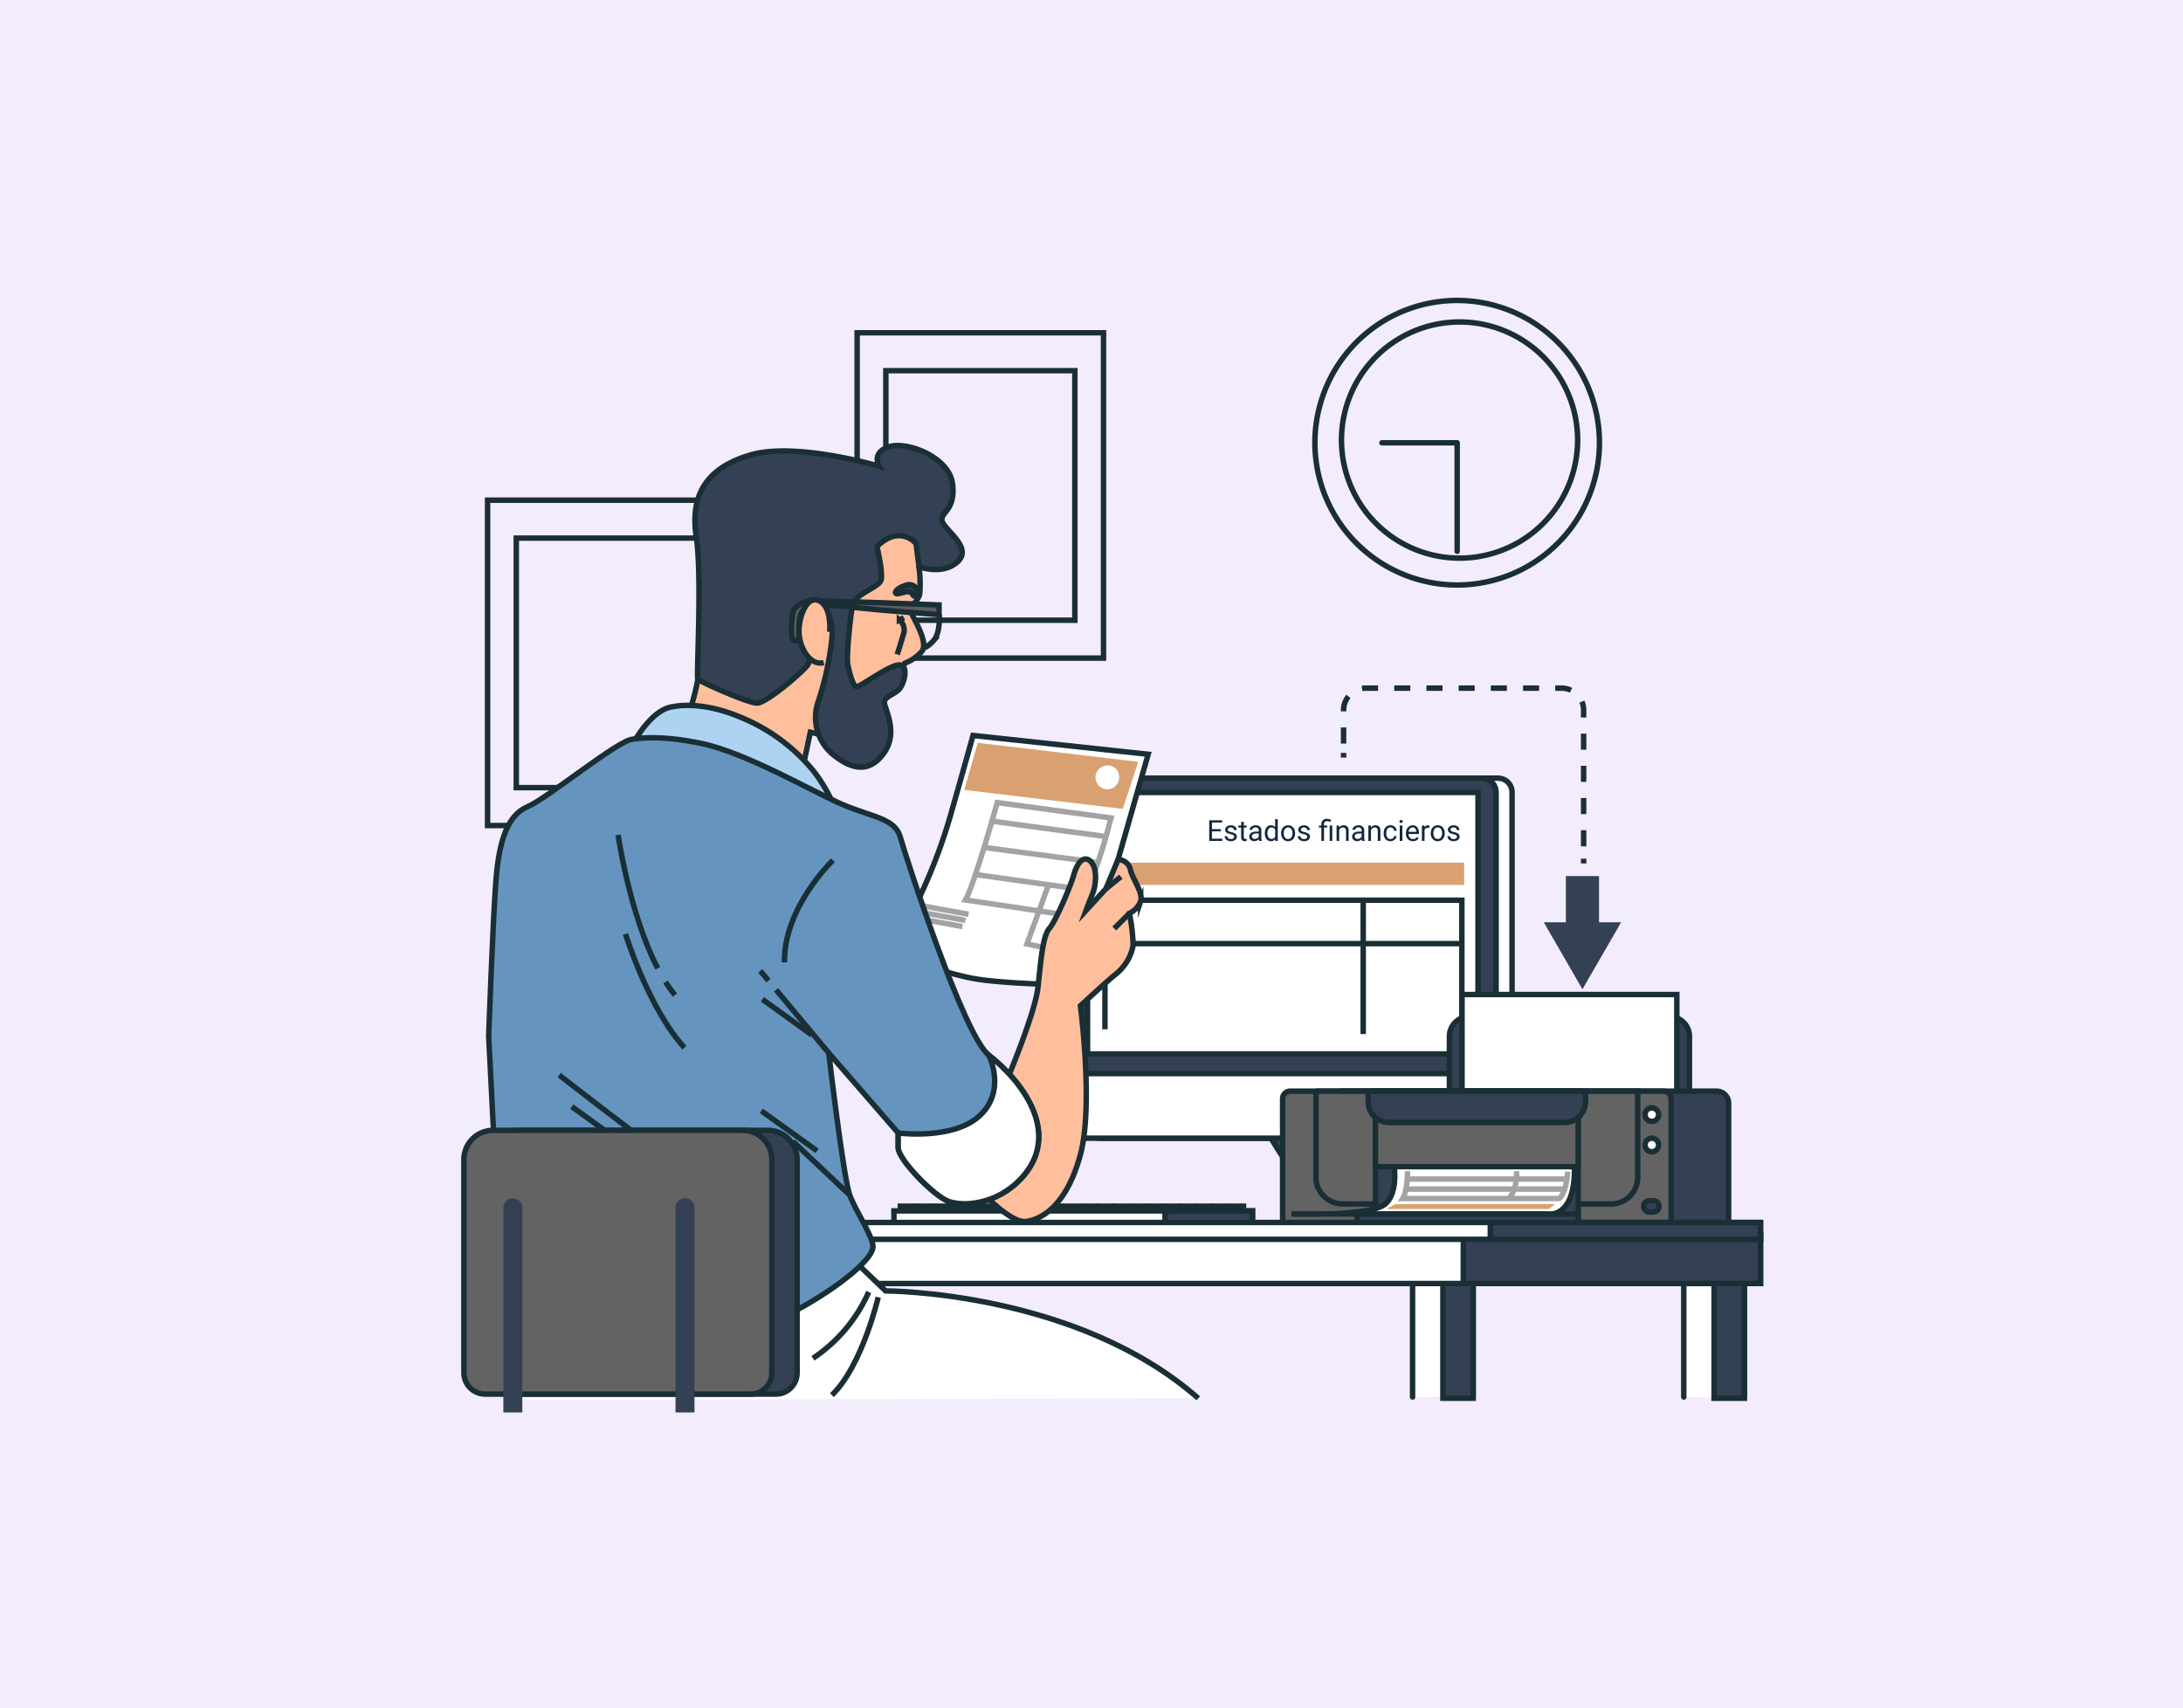 <svg xmlns="http://www.w3.org/2000/svg" width="400" height="313" viewBox="0 0 400 313">
  <g id="Grupo_1118228" data-name="Grupo 1118228" transform="translate(-1020 -1969)">
    <rect id="Rectángulo_406637" data-name="Rectángulo 406637" width="400" height="313" transform="translate(1020 1969)" fill="#f2ecfd"/>
    <g id="nota1" transform="translate(-442.307 12241.173)">
      <path id="Trazado_909583" data-name="Trazado 909583" d="M0,0H45.145V59.614H0Z" transform="translate(1619.364 -10211.197)" fill="none" stroke="#1a2e35" stroke-linecap="round" stroke-width="1"/>
      <path id="Trazado_909584" data-name="Trazado 909584" d="M0,0H34.631V45.723H0Z" transform="translate(1624.625 -10204.252)" fill="none" stroke="#1a2e35" stroke-linecap="round" stroke-width="1"/>
      <path id="Trazado_909585" data-name="Trazado 909585" d="M0,0H45.145V59.614H0Z" transform="translate(1551.648 -10180.522)" fill="none" stroke="#1a2e35" stroke-linecap="round" stroke-width="1"/>
      <path id="Trazado_909586" data-name="Trazado 909586" d="M0,0H34.631V45.723H0Z" transform="translate(1556.909 -10173.577)" fill="none" stroke="#1a2e35" stroke-linecap="round" stroke-width="1"/>
      <path id="Trazado_909587" data-name="Trazado 909587" d="M26.068,0A26.068,26.068,0,1,1,0,26.068,26.068,26.068,0,0,1,26.068,0Z" transform="matrix(0.995, -0.1, 0.1, 0.995, 1700.766, -10214.383)" fill="none" stroke="#1a2e35" stroke-linecap="round" stroke-width="1"/>
      <path id="Trazado_909588" data-name="Trazado 909588" d="M21.628,0A21.628,21.628,0,1,1,0,21.628,21.628,21.628,0,0,1,21.628,0Z" transform="matrix(0.989, -0.15, 0.15, 0.989, 1705.115, -10209.688)" fill="none" stroke="#1a2e35" stroke-linecap="round" stroke-width="1.001"/>
      <path id="Trazado_909589" data-name="Trazado 909589" d="M338.56,152.84h13.781v19.881" transform="translate(1376.968 -10343.878)" fill="none" stroke="#1a2e35" stroke-linecap="round" stroke-linejoin="round" stroke-width="1"/>
      <path id="Trazado_909590" data-name="Trazado 909590" d="M318.728,367.32l9.145,14.729a2.818,2.818,0,0,1-2.4,4.306H306.8a2.818,2.818,0,0,0,2.4-4.295l-8.857-14.411Z" transform="translate(1393.064 -10434.224)" fill="#fff" stroke="#1a2e35" stroke-linecap="round" stroke-linejoin="round" stroke-width="1"/>
      <path id="Trazado_909591" data-name="Trazado 909591" d="M318.728,367.32l-18.382.329,3.409,5.539h18.619Z" transform="translate(1393.064 -10434.224)" fill="#344154" stroke="#1a2e35" stroke-linecap="round" stroke-linejoin="round" stroke-width="1"/>
      <path id="Trazado_909592" data-name="Trazado 909592" d="M2.577,0H75.534a2.577,2.577,0,0,1,2.577,2.577V63.391a2.577,2.577,0,0,1-2.577,2.577H2.577A2.577,2.577,0,0,1,0,63.391V2.577A2.577,2.577,0,0,1,2.577,0Z" transform="translate(1739.368 -10063.621) rotate(180)" fill="#fff" stroke="#1a2e35" stroke-linecap="round" stroke-width="1"/>
      <path id="Trazado_909593" data-name="Trazado 909593" d="M2.577,0H75.534a2.577,2.577,0,0,1,2.577,2.577V63.391a2.577,2.577,0,0,1-2.577,2.577H2.577A2.577,2.577,0,0,1,0,63.391V2.577A2.577,2.577,0,0,1,2.577,0Z" transform="translate(1736.411 -10063.621) rotate(180)" fill="#fff" stroke="#1a2e35" stroke-linecap="round" stroke-width="1"/>
      <path id="Trazado_909594" data-name="Trazado 909594" d="M242.285,259h72.862a2.628,2.628,0,0,1,2.628,2.628v51.511H239.64V261.628A2.622,2.622,0,0,1,242.285,259Z" transform="translate(1418.635 -10388.596)" fill="#344154" stroke="#1a2e35" stroke-linecap="round" stroke-linejoin="round" stroke-width="1"/>
      <path id="Trazado_909595" data-name="Trazado 909595" d="M0,0H71.548V47.917H0Z" transform="translate(1733.129 -10079.051) rotate(180)" fill="#fff" stroke="#1a2e35" stroke-linecap="round" stroke-width="1"/>
      <path id="Trazado_909596" data-name="Trazado 909596" d="M0,0H66.038V4.086H0Z" transform="translate(1664.555 -10114.107)" fill="#d9a171"/>
      <path id="Trazado_909597" data-name="Trazado 909597" d="M250.86,321.31V297.65h65.4v24.523" transform="translate(1413.91 -10404.876)" fill="none" stroke="#1a2e35" stroke-miterlimit="10" stroke-width="1"/>
      <path id="Trazado_909598" data-name="Trazado 909598" d="M0,0H64.967" transform="translate(1664.984 -10099.269)" fill="none" stroke="#1a2e35" stroke-width="1"/>
      <path id="Trazado_909599" data-name="Trazado 909599" d="M0,0V24.7" transform="translate(1712.096 -10107.399)" fill="none" stroke="#1a2e35" stroke-width="1"/>
      <path id="Trazado_909600" data-name="Trazado 909600" d="M0,0H2.275V.758H0Z" transform="translate(1627.283 -10051.166)" fill="#fff" stroke="#1a2e35" stroke-linecap="round" stroke-width="1"/>
      <path id="Trazado_909601" data-name="Trazado 909601" d="M0,0H2.275V.758H0Z" transform="translate(1630.309 -10051.166)" fill="#fff" stroke="#1a2e35" stroke-linecap="round" stroke-width="1"/>
      <path id="Trazado_909602" data-name="Trazado 909602" d="M0,0H2.275V.758H0Z" transform="translate(1633.342 -10051.166)" fill="#fff" stroke="#1a2e35" stroke-linecap="round" stroke-width="1"/>
      <path id="Trazado_909603" data-name="Trazado 909603" d="M0,0H2.275V.758H0Z" transform="translate(1636.369 -10051.166)" fill="#fff" stroke="#1a2e35" stroke-linecap="round" stroke-width="1"/>
      <path id="Trazado_909604" data-name="Trazado 909604" d="M0,0H2.275V.758H0Z" transform="translate(1639.402 -10051.166)" fill="#fff" stroke="#1a2e35" stroke-linecap="round" stroke-width="1"/>
      <path id="Trazado_909605" data-name="Trazado 909605" d="M0,0H2.275V.758H0Z" transform="translate(1642.429 -10051.166)" fill="#fff" stroke="#1a2e35" stroke-linecap="round" stroke-width="1"/>
      <path id="Trazado_909606" data-name="Trazado 909606" d="M0,0H2.275V.758H0Z" transform="translate(1645.462 -10051.166)" fill="#fff" stroke="#1a2e35" stroke-linecap="round" stroke-width="1"/>
      <path id="Trazado_909607" data-name="Trazado 909607" d="M0,0H2.275V.758H0Z" transform="translate(1648.488 -10051.166)" fill="#fff" stroke="#1a2e35" stroke-linecap="round" stroke-width="1"/>
      <path id="Trazado_909608" data-name="Trazado 909608" d="M0,0H2.275V.758H0Z" transform="translate(1651.522 -10051.166)" fill="#fff" stroke="#1a2e35" stroke-linecap="round" stroke-width="1"/>
      <path id="Trazado_909609" data-name="Trazado 909609" d="M0,0H2.275V.758H0Z" transform="translate(1654.548 -10051.166)" fill="#fff" stroke="#1a2e35" stroke-linecap="round" stroke-width="1"/>
      <path id="Trazado_909610" data-name="Trazado 909610" d="M0,0H2.275V.758H0Z" transform="translate(1657.581 -10051.166)" fill="#fff" stroke="#1a2e35" stroke-linecap="round" stroke-width="1"/>
      <path id="Trazado_909611" data-name="Trazado 909611" d="M0,0H2.275V.758H0Z" transform="translate(1660.609 -10051.166)" fill="#fff" stroke="#1a2e35" stroke-linecap="round" stroke-width="1"/>
      <path id="Trazado_909612" data-name="Trazado 909612" d="M0,0H2.275V.758H0Z" transform="translate(1663.641 -10051.166)" fill="#fff" stroke="#1a2e35" stroke-linecap="round" stroke-width="1"/>
      <path id="Trazado_909613" data-name="Trazado 909613" d="M0,0H2.275V.758H0Z" transform="translate(1666.668 -10051.166)" fill="#fff" stroke="#1a2e35" stroke-linecap="round" stroke-width="1"/>
      <path id="Trazado_909614" data-name="Trazado 909614" d="M0,0H2.275V.758H0Z" transform="translate(1669.701 -10051.166)" fill="#fff" stroke="#1a2e35" stroke-linecap="round" stroke-width="1"/>
      <path id="Trazado_909615" data-name="Trazado 909615" d="M0,0H2.275V.758H0Z" transform="translate(1672.728 -10051.166)" fill="#fff" stroke="#1a2e35" stroke-linecap="round" stroke-width="1"/>
      <path id="Trazado_909616" data-name="Trazado 909616" d="M0,0H2.275V.758H0Z" transform="translate(1675.76 -10051.166)" fill="#fff" stroke="#1a2e35" stroke-linecap="round" stroke-width="1"/>
      <path id="Trazado_909617" data-name="Trazado 909617" d="M0,0H2.275V.758H0Z" transform="translate(1678.788 -10051.166)" fill="#fff" stroke="#1a2e35" stroke-linecap="round" stroke-width="1"/>
      <path id="Trazado_909618" data-name="Trazado 909618" d="M0,0H2.275V.758H0Z" transform="translate(1681.82 -10051.166)" fill="#fff" stroke="#1a2e35" stroke-linecap="round" stroke-width="1"/>
      <path id="Trazado_909619" data-name="Trazado 909619" d="M0,0H2.275V.758H0Z" transform="translate(1684.847 -10051.166)" fill="#fff" stroke="#1a2e35" stroke-linecap="round" stroke-width="1"/>
      <path id="Trazado_909620" data-name="Trazado 909620" d="M0,0H2.275V.758H0Z" transform="translate(1687.88 -10051.166)" fill="#fff" stroke="#1a2e35" stroke-linecap="round" stroke-width="1"/>
      <path id="Trazado_909621" data-name="Trazado 909621" d="M0,0H65.7V2.448H0Z" transform="translate(1626.107 -10050.298)" fill="#fff" stroke="#1a2e35" stroke-linecap="round" stroke-width="1"/>
      <path id="Trazado_909622" data-name="Trazado 909622" d="M0,0H16.026V2.448H0Z" transform="translate(1675.778 -10050.298)" fill="#344154" stroke="#1a2e35" stroke-linecap="round" stroke-width="1"/>
      <path id="Trazado_909623" data-name="Trazado 909623" d="M399.913,298.477V290.01h-6.077v8.467H389.79l7.086,12.27,7.086-12.27Z" transform="translate(1355.389 -10401.657)" fill="#344154"/>
      <path id="Trazado_909624" data-name="Trazado 909624" d="M0,.868V0" transform="translate(1708.496 -10134.221)" fill="none" stroke="#1a2e35" stroke-width="1"/>
      <path id="Trazado_909625" data-name="Trazado 909625" d="M326.41,240.667v-6.106a4.051,4.051,0,0,1,4.051-4.051h35.886a4.051,4.051,0,0,1,4.051,4.051V260.89" transform="translate(1382.086 -10376.595)" fill="none" stroke="#1a2e35" stroke-miterlimit="10" stroke-width="1" stroke-dasharray="2.95 2.95"/>
      <path id="Trazado_909626" data-name="Trazado 909626" d="M0,0V.868" transform="translate(1752.483 -10114.832)" fill="none" stroke="#1a2e35" stroke-width="1"/>
      <path id="Trazado_909627" data-name="Trazado 909627" d="M363.527,334.51h36.752a3.617,3.617,0,0,1,3.617,3.617v29.234H359.91V338.127a3.617,3.617,0,0,1,3.617-3.617Z" transform="translate(1367.976 -10420.402)" fill="#344154" stroke="#1a2e35" stroke-miterlimit="10" stroke-width="1"/>
      <path id="Trazado_909628" data-name="Trazado 909628" d="M0,0H39.357V36.9H0Z" transform="translate(1730.2 -10089.944)" fill="#fff" stroke="#1a2e35" stroke-width="1"/>
      <path id="Trazado_909629" data-name="Trazado 909629" d="M325.27,358.1h69a2.214,2.214,0,0,1,2.214,2.214v21.9H325.288V358.1Z" transform="translate(1382.567 -10430.339)" fill="#344154" stroke="#1a2e35" stroke-miterlimit="10" stroke-width="1"/>
      <path id="Trazado_909630" data-name="Trazado 909630" d="M308.476,358.1h68.44a1.383,1.383,0,0,1,1.383,1.383v22.734H307.11V359.483a1.383,1.383,0,0,1,1.383-1.383Z" transform="translate(1390.216 -10430.339)" fill="#636363" stroke="#1a2e35" stroke-miterlimit="10" stroke-width="1"/>
      <path id="Trazado_909631" data-name="Trazado 909631" d="M317.66,358.1h58.96v15.789a4.879,4.879,0,0,1-4.879,4.879h-49.2a4.879,4.879,0,0,1-4.879-4.879V358.1Z" transform="translate(1385.772 -10430.339)" fill="#636363" stroke="#1a2e35" stroke-miterlimit="10" stroke-width="1"/>
      <path id="Trazado_909632" data-name="Trazado 909632" d="M0,0H37.134V24.118H0Z" transform="translate(1714.347 -10072.239)" fill="#344154" stroke="#1a2e35" stroke-width="1"/>
      <path id="Trazado_909633" data-name="Trazado 909633" d="M328.558,379.78s1.267,6-1.58,8.219-17.068,1.736-17.068,1.736h46.464s5.69,1.423,5.377-8.849Z" transform="translate(1389.037 -10439.471)" fill="#fff" stroke="#1a2e35" stroke-miterlimit="10" stroke-width="1"/>
      <path id="Trazado_909634" data-name="Trazado 909634" d="M369.719,394.769H339.97l1.621-.909h29.3Z" transform="translate(1376.375 -10445.402)" fill="#d9a171"/>
      <path id="Trazado_909635" data-name="Trazado 909635" d="M346.028,383.43c0,3.663-.868,5.018-.868,5.018h28.667s1.256-.776,1.546-4.925" transform="translate(1374.188 -10441.009)" fill="none" stroke="#a3a3a3" stroke-miterlimit="10" stroke-width="1"/>
      <path id="Trazado_909636" data-name="Trazado 909636" d="M0,0H29.051" transform="translate(1719.828 -10054.297)" fill="none" stroke="#a3a3a3" stroke-width="1"/>
      <path id="Trazado_909637" data-name="Trazado 909637" d="M0,0H29.153" transform="translate(1720.118 -10056.132)" fill="none" stroke="#a3a3a3" stroke-width="1"/>
      <path id="Trazado_909638" data-name="Trazado 909638" d="M378.85,388.349S380.3,387,380.2,383.43" transform="translate(1359.997 -10441.009)" fill="none" stroke="#a3a3a3" stroke-miterlimit="10" stroke-width="1"/>
      <path id="Trazado_909639" data-name="Trazado 909639" d="M0,0H37.134V13.838H0Z" transform="translate(1714.347 -10072.239)" fill="#636363" stroke="#1a2e35" stroke-width="1"/>
      <path id="Trazado_909640" data-name="Trazado 909640" d="M0,0H40.5V1.585H0Z" transform="translate(1710.979 -10049.707)" fill="#344154" stroke="#1a2e35" stroke-width="1"/>
      <path id="Trazado_909641" data-name="Trazado 909641" d="M334.2,358.1h39.82v1.916a3.825,3.825,0,0,1-3.825,3.825H338.025a3.825,3.825,0,0,1-3.825-3.825Z" transform="translate(1378.805 -10430.339)" fill="#344154" stroke="#1a2e35" stroke-miterlimit="10" stroke-width="1"/>
      <path id="Trazado_909642" data-name="Trazado 909642" d="M424.33,364.635a1.24,1.24,0,1,1-1.24-1.24A1.24,1.24,0,0,1,424.33,364.635Z" transform="translate(1341.887 -10432.567)" fill="#fff" stroke="#1a2e35" stroke-miterlimit="10" stroke-width="1"/>
      <path id="Trazado_909643" data-name="Trazado 909643" d="M424.33,374.233A1.24,1.24,0,1,1,423.09,373,1.24,1.24,0,0,1,424.33,374.233Z" transform="translate(1341.887 -10436.615)" fill="#fff" stroke="#1a2e35" stroke-miterlimit="10" stroke-width="1"/>
      <path id="Trazado_909644" data-name="Trazado 909644" d="M423.2,394.856h-.752a1.036,1.036,0,0,1-1.03-1.036h0a1.03,1.03,0,0,1,1.03-1.03h.752a1.03,1.03,0,0,1,1.03,1.03h0a1.036,1.036,0,0,1-1.03,1.036Z" transform="translate(1342.066 -10444.951)" fill="#344154" stroke="#1a2e35" stroke-miterlimit="10" stroke-width="1"/>
      <path id="Trazado_909645" data-name="Trazado 909645" d="M359.355,436.451V411.27h-11.1v25.269" transform="translate(1372.883 -10452.735)" fill="#fff" stroke="#1a2e35" stroke-linecap="round" stroke-linejoin="round" stroke-width="1"/>
      <path id="Trazado_909646" data-name="Trazado 909646" d="M0,0H5.551V25.5H0Z" transform="translate(1726.693 -10041.466)" fill="#344154" stroke="#1a2e35" stroke-linecap="round" stroke-width="1"/>
      <path id="Trazado_909647" data-name="Trazado 909647" d="M445.215,436.451V411.27h-11.1v25.269" transform="translate(1336.716 -10452.735)" fill="#fff" stroke="#1a2e35" stroke-linecap="round" stroke-linejoin="round" stroke-width="1"/>
      <path id="Trazado_909648" data-name="Trazado 909648" d="M0,0H5.551V25.5H0Z" transform="translate(1776.386 -10041.466)" fill="#344154" stroke="#1a2e35" stroke-linecap="round" stroke-width="1"/>
      <path id="Trazado_909649" data-name="Trazado 909649" d="M0,0H226.3V8.785H0Z" transform="translate(1558.594 -10045.778)" fill="#fff" stroke="#1a2e35" stroke-width="1"/>
      <path id="Trazado_909650" data-name="Trazado 909650" d="M0,0H54.451V8.785H0Z" transform="translate(1730.437 -10045.778)" fill="#344154" stroke="#1a2e35" stroke-width="1"/>
      <path id="Trazado_909651" data-name="Trazado 909651" d="M0,0H226.3V3.085H0Z" transform="translate(1558.594 -10048.174)" fill="#fff" stroke="#1a2e35" stroke-width="1"/>
      <path id="Trazado_909652" data-name="Trazado 909652" d="M0,0H49.511V3.085H0Z" transform="translate(1735.38 -10048.174)" fill="#344154" stroke="#1a2e35" stroke-width="1"/>
      <path id="Trazado_909653" data-name="Trazado 909653" d="M160.715,182.269a25.194,25.194,0,0,1,.139,4.943c-.272,1.372-1.788,2.2-1.649,3.16s3.571,5.9,1.921,7.524a8.1,8.1,0,0,1-3.021,2.06l-1.1,2.471a99.542,99.542,0,0,1-9.2,5.353c-2.6,1.094-.278,6.32-.278,6.32l-6.731-1.511-1.644,7.831a34.149,34.149,0,0,0-11.952-7.142c-6.87-2.194-9.477-1.927-9.477-1.927a43.112,43.112,0,0,0,2.471-8.485c.961-5.081,1.511-16.345,1.511-17.167s4.393-13.463,8.242-15.934,19.5.278,27.741,2.315,4.67,7.964,4.67,7.964Z" transform="translate(1469.987 -10350.597)" fill="#ffbf9d" stroke="#1a2e35" stroke-miterlimit="10" stroke-width="1"/>
      <path id="Trazado_909654" data-name="Trazado 909654" d="M188.571,198.879a1.589,1.589,0,0,0-2.2-.961c-1.783.55-2.2,1.511-1.511,1.511s2.315-.822,2.746,0S188.433,199.839,188.571,198.879Z" transform="translate(1441.843 -10362.813)" fill="#344154" stroke="#1a2e35" stroke-miterlimit="10" stroke-width="1"/>
      <path id="Trazado_909655" data-name="Trazado 909655" d="M186.328,208.21l-.827.416a2.381,2.381,0,0,1,.689,2.746c-.55,1.921-1.1,3.571-1.1,3.571" transform="translate(1441.613 -10367.202)" fill="none" stroke="#1a2e35" stroke-miterlimit="10" stroke-width="1"/>
      <path id="Trazado_909656" data-name="Trazado 909656" d="M154.408,172.2s1.24,5.209.689,6.32-4.67,2.6-5.081,4.115-1.24,9.619-.961,11.13.961,4.121,1.649,4.121,5.788-3.848,7.686-3.986,1.1,3.3.139,4.4-2.894,1.372-2.746,2.61,2.6,5.491-.139,9.2-5.909,2.894-9.2.278a8.816,8.816,0,0,1-2.894-9.477,54.9,54.9,0,0,0,2.6-11.813c.133-2.882-.544-6.592-2.6-5.788s-.416,8.931-1.927,10.717-7.553,6.87-9.2,6.87-10.575-3.986-10.846-4.4.822-18.816-.278-26.091,1.511-12.5,9.892-14.969,23.62,2.06,23.62,2.06-1.511-2.471,1.788-3.571,11.124,1.921,11.674,6.864-2.315,5.081-1.921,6.731,5.631,4.809,2.894,7.42-7.125.974-7.125.974l-.55-4.259S158.645,168.079,154.408,172.2Z" transform="translate(1468.585 -10344.237)" fill="#344154" stroke="#1a2e35" stroke-miterlimit="10" stroke-width="1"/>
      <path id="Trazado_909657" data-name="Trazado 909657" d="M167.969,203.171l-13.046-.411s-2.746.683-3.021,2.194-.578,5.081.272,5.209.822-.81.822-2.055,0-3.16,1.1-3.843a8.06,8.06,0,0,1,3.021-.827l11.124,1.1,10.418.822v-1.783Z" transform="translate(1455.713 -10364.906)" fill="#5e5e5e" stroke="#1a2e35" stroke-miterlimit="10" stroke-width="1"/>
      <path id="Trazado_909658" data-name="Trazado 909658" d="M159.627,208.433s.411-4.393-1.783-5.631-3.71,2.2-3.848,5.209,1.927,6.731,4.532,6.042" transform="translate(1454.714 -10364.814)" fill="#ffbf9d" stroke="#1a2e35" stroke-miterlimit="10" stroke-width="1"/>
      <path id="Trazado_909659" data-name="Trazado 909659" d="M196.48,207.26s.272,3.16-.961,4.67a6.366,6.366,0,0,1-1.649,1.377" transform="translate(1437.916 -10366.802)" fill="none" stroke="#1a2e35" stroke-miterlimit="10" stroke-width="1"/>
      <path id="Trazado_909660" data-name="Trazado 909660" d="M229.946,248.94l-5.527,19.325-4.144,11.043-4.483,11.9s-12.42-.168-17.942-1.2-15.448-4.567-15.448-4.567a100.068,100.068,0,0,0,11.286-25.176c2.344-8.2,4.163-14.77,4.163-14.77Z" transform="translate(1442.746 -10382.905)" fill="#fff" stroke="#1a2e35" stroke-miterlimit="10" stroke-width="1"/>
      <path id="Trazado_909661" data-name="Trazado 909661" d="M212.533,266.75s-4.133,14.829-5.823,17.838l20.089,3s3.756-6.575,6.569-18.029Z" transform="translate(1432.507 -10391.86)" fill="none" stroke="#a3a3a3" stroke-miterlimit="10" stroke-width="1"/>
      <path id="Trazado_909662" data-name="Trazado 909662" d="M0,0,20.842,2.813" transform="translate(1643.91 -10121.73)" fill="none" stroke="#a3a3a3" stroke-width="1"/>
      <path id="Trazado_909663" data-name="Trazado 909663" d="M0,0,20.017,2.657" transform="translate(1642.973 -10116.852)" fill="none" stroke="#a3a3a3" stroke-width="1"/>
      <path id="Trazado_909664" data-name="Trazado 909664" d="M0,0,20.089,2.818" transform="translate(1641.324 -10111.891)" fill="none" stroke="#a3a3a3" stroke-width="1"/>
      <path id="Trazado_909665" data-name="Trazado 909665" d="M230.111,292.85l-3.941,10.8,6.384,1.32,2.257-7.513" transform="translate(1424.309 -10402.854)" fill="none" stroke="#a3a3a3" stroke-miterlimit="10" stroke-width="1"/>
      <path id="Trazado_909666" data-name="Trazado 909666" d="M0,0,8.259,1.506" transform="translate(1631.519 -10106.15)" fill="none" stroke="#a3a3a3" stroke-width="1"/>
      <path id="Trazado_909667" data-name="Trazado 909667" d="M0,0,8.265,1.5" transform="translate(1630.952 -10105.021)" fill="none" stroke="#a3a3a3" stroke-width="1"/>
      <path id="Trazado_909668" data-name="Trazado 909668" d="M0,0,8.265,1.506" transform="translate(1630.391 -10103.898)" fill="none" stroke="#a3a3a3" stroke-width="1"/>
      <path id="Trazado_909669" data-name="Trazado 909669" d="M208.8,247.82l-2.489,8.63,29.051,3.484,2.825-8.629Z" transform="translate(1432.676 -10383.887)" fill="#d9a171"/>
      <path id="Trazado_909670" data-name="Trazado 909670" d="M252.2,256.892a2.176,2.176,0,1,1-2.158-1.9,2.043,2.043,0,0,1,2.158,1.9Z" transform="translate(1415.17 -10386.904)" fill="#fff"/>
      <path id="Trazado_909671" data-name="Trazado 909671" d="M215.808,325.11s5.18-12.247,5.7-17.08.863-9.319,2.072-10.7,3.964-7.935,4.485-9.839,1.736-3.8,3.1-2.419.863,4.659.347,5.869-1.21,3.1-1.21,3.1l3.623-3.964,2.245-5.348a2.289,2.289,0,0,1,2.24,1.736c.342,1.736,2.419,4.312,1.9,5.863a4.144,4.144,0,0,1-2.072,2.245,31.594,31.594,0,0,1,.694,5.863,8.785,8.785,0,0,1-3.108,5.209c-1.736,1.377-6.554,5.863-6.554,5.863s2.419,18.289,0,27.261-6.725,11.732-9.839,12.247-9.145-6.367-9.145-6.367S216.67,341.328,215.808,325.11Z" transform="translate(1431.003 -10399.382)" fill="#ffbf9d" stroke="#1a2e35" stroke-miterlimit="10" stroke-width="1"/>
      <path id="Trazado_909672" data-name="Trazado 909672" d="M2.755,0,0,2.761" transform="translate(1666.483 -10104.807)" fill="none" stroke="#1a2e35" stroke-width="1"/>
      <path id="Trazado_909673" data-name="Trazado 909673" d="M0,2.245,2.761,0" transform="translate(1664.926 -10111.538)" fill="none" stroke="#1a2e35" stroke-width="1"/>
      <path id="Trazado_909674" data-name="Trazado 909674" d="M108.37,236.186s4.821-1.158,12.155,1.934a33.657,33.657,0,0,1,13.694,10.221,30.171,30.171,0,0,1,3.861,6.946s-27.973-10.8-31.063-10.8H100.07S103.74,236.567,108.37,236.186Z" transform="translate(1477.426 -10378.896)" fill="#aed3f2" stroke="#1a2e35" stroke-miterlimit="10" stroke-width="1"/>
      <path id="Trazado_909675" data-name="Trazado 909675" d="M189.813,437.37c-22.381-19.679-57.3-19.679-57.3-19.679L127.3,412.68H65.33v24.977" transform="translate(1492.059 -10453.329)" fill="#fff" stroke="#1a2e35" stroke-miterlimit="10" stroke-width="1"/>
      <path id="Trazado_909676" data-name="Trazado 909676" d="M172.9,423.34S170,435.882,164.41,441.282" transform="translate(1450.325 -10457.819)" fill="none" stroke="#1a2e35" stroke-miterlimit="10" stroke-width="1"/>
      <path id="Trazado_909677" data-name="Trazado 909677" d="M168.631,421.68a28.313,28.313,0,0,1-10.221,12.152" transform="translate(1452.852 -10457.12)" fill="none" stroke="#1a2e35" stroke-miterlimit="10" stroke-width="1"/>
      <path id="Trazado_909678" data-name="Trazado 909678" d="M82.174,246.484s4.243-.966,12.536.77,20.454,8.873,25.854,11.187,9.648,2.512,10.609,5.985,11.575,36.266,16.209,39.935c6.83,5.412,13.312,14.9,5.788,22.769-4.433,4.631-10.418,5.018-13.115,4.051s-9.26-7.715-9.26-9.839v-2.7L118.06,303.98s2.7,22.96,3.855,26.045,4.251,7.524,4.251,9.451-4.439,5.788-9.648,9.07S106.1,354.722,94.137,355.3,67.9,353.947,64.82,349.9s-6.945-8.872-7.333-15.627S55.751,300.9,55.751,300.9s.77-21.611,1.349-28.748,2.126-11.767,5.788-13.311S79.662,246.484,82.174,246.484Z" transform="translate(1496.098 -10383.211)" fill="#6595bf" stroke="#1a2e35" stroke-miterlimit="10" stroke-width="1"/>
      <path id="Trazado_909679" data-name="Trazado 909679" d="M111.76,323.54a23.948,23.948,0,0,0,1.736,2.4" transform="translate(1472.502 -10415.781)" fill="none" stroke="#1a2e35" stroke-miterlimit="10" stroke-width="1"/>
      <path id="Trazado_909680" data-name="Trazado 909680" d="M96.74,277s2.072,14.469,7.258,24.436" transform="translate(1478.828 -10396.178)" fill="none" stroke="#1a2e35" stroke-miterlimit="10" stroke-width="1"/>
      <path id="Trazado_909681" data-name="Trazado 909681" d="M99.07,308.34s4.251,13.7,10.806,20.836" transform="translate(1477.847 -10409.379)" fill="none" stroke="#1a2e35" stroke-miterlimit="10" stroke-width="1"/>
      <path id="Trazado_909682" data-name="Trazado 909682" d="M0,0,9.648,11.575" transform="translate(1604.507 -10090.812)" fill="none" stroke="#1a2e35" stroke-width="1"/>
      <path id="Trazado_909683" data-name="Trazado 909683" d="M0,0,1.506,1.8" transform="translate(1601.614 -10094.284)" fill="none" stroke="#1a2e35" stroke-width="1"/>
      <path id="Trazado_909684" data-name="Trazado 909684" d="M0,0,9.064,6.554" transform="translate(1602.002 -10089.076)" fill="none" stroke="#1a2e35" stroke-width="1"/>
      <path id="Trazado_909685" data-name="Trazado 909685" d="M158.281,285s-9.07,8.68-8.872,18.712" transform="translate(1456.645 -10399.548)" fill="none" stroke="#1a2e35" stroke-miterlimit="10" stroke-width="1"/>
      <path id="Trazado_909686" data-name="Trazado 909686" d="M202,346.68s3.282,6.366-1.539,11-15.048,3.277-15.048,3.277v2.7c0,2.126,6.554,8.872,9.26,9.839s8.68.578,13.115-4.051C215.327,361.578,208.827,352.074,202,346.68Z" transform="translate(1441.478 -10425.529)" fill="#fff" stroke="#1a2e35" stroke-miterlimit="10" stroke-width="1"/>
      <path id="Trazado_909687" data-name="Trazado 909687" d="M10.418,9.839,0,0" transform="translate(1607.592 -10063.031)" fill="none" stroke="#1a2e35" stroke-width="1"/>
      <path id="Trazado_909688" data-name="Trazado 909688" d="M0,0,10.227,7.333" transform="translate(1601.805 -10068.627)" fill="none" stroke="#1a2e35" stroke-width="1"/>
      <path id="Trazado_909689" data-name="Trazado 909689" d="M116.75,382.18a19.291,19.291,0,0,0,2.315,1.447" transform="translate(1470.4 -10440.482)" fill="none" stroke="#1a2e35" stroke-miterlimit="10" stroke-width="1"/>
      <path id="Trazado_909690" data-name="Trazado 909690" d="M78.07,353s11.616,9.064,19,14.469" transform="translate(1486.693 -10428.19)" fill="none" stroke="#1a2e35" stroke-miterlimit="10" stroke-width="1"/>
      <path id="Trazado_909691" data-name="Trazado 909691" d="M82.07,363s8.49,6.175,9.839,6.945" transform="translate(1485.008 -10432.403)" fill="none" stroke="#1a2e35" stroke-miterlimit="10" stroke-width="1"/>
      <path id="Trazado_909692" data-name="Trazado 909692" d="M61.263,370.51h45.723a5.353,5.353,0,0,1,5.353,5.353V414.93a3.907,3.907,0,0,1-3.907,3.907H59.817a3.907,3.907,0,0,1-3.907-3.907V375.863A5.353,5.353,0,0,1,61.263,370.51Z" transform="translate(1496.027 -10435.566)" fill="#344154" stroke="#1a2e35" stroke-miterlimit="10" stroke-width="1"/>
      <path id="Trazado_909693" data-name="Trazado 909693" d="M53.263,370.51H98.986a5.353,5.353,0,0,1,5.353,5.353V414.93a3.907,3.907,0,0,1-3.907,3.907H51.817a3.907,3.907,0,0,1-3.907-3.907V375.863A5.353,5.353,0,0,1,53.263,370.51Z" transform="translate(1499.397 -10435.566)" fill="#636363" stroke="#1a2e35" stroke-miterlimit="10" stroke-width="1"/>
      <path id="Trazado_909694" data-name="Trazado 909694" d="M63.883,431.252V393.736a1.736,1.736,0,0,0-3.473,0v37.511Z" transform="translate(1494.131 -10444.619)" fill="#344154"/>
      <path id="Trazado_909695" data-name="Trazado 909695" d="M118.383,431.252V393.736a1.736,1.736,0,0,0-3.473,0v37.511Z" transform="translate(1471.175 -10444.619)" fill="#344154"/>
      <path id="Trazado_909696" data-name="Trazado 909696" d="M2.631-2.269H.994V-.929H2.9v.407H.5V-4.3H2.87v.413H.994v1.214H2.631Zm2.445,1a.354.354,0,0,0-.147-.3,1.411,1.411,0,0,0-.511-.185,2.417,2.417,0,0,1-.578-.185A.823.823,0,0,1,3.523-2.2a.62.62,0,0,1-.1-.354.728.728,0,0,1,.292-.584,1.14,1.14,0,0,1,.746-.239,1.174,1.174,0,0,1,.775.246.783.783,0,0,1,.3.631H5.047a.433.433,0,0,0-.167-.34.627.627,0,0,0-.422-.143.656.656,0,0,0-.41.114.36.36,0,0,0-.148.3.291.291,0,0,0,.137.266,1.692,1.692,0,0,0,.5.168,2.589,2.589,0,0,1,.583.192.849.849,0,0,1,.331.266.661.661,0,0,1,.108.383.718.718,0,0,1-.3.6,1.263,1.263,0,0,1-.781.227,1.417,1.417,0,0,1-.6-.12.974.974,0,0,1-.406-.333.8.8,0,0,1-.147-.463H3.8A.5.5,0,0,0,4-1a.75.75,0,0,0,.477.142.774.774,0,0,0,.438-.11.339.339,0,0,0,.165-.295ZM6.832-4.013v.68h.524v.371H6.832v1.744A.389.389,0,0,0,6.9-.965a.3.3,0,0,0,.24.089,1.162,1.162,0,0,0,.229-.031v.385A1.391,1.391,0,0,1,7-.47a.6.6,0,0,1-.485-.195.836.836,0,0,1-.164-.553V-2.959H5.841V-3.33h.511v-.68ZM9.65-.522a1.009,1.009,0,0,1-.067-.3,1.071,1.071,0,0,1-.8.348A.991.991,0,0,1,8.1-.7a.76.76,0,0,1-.266-.6.8.8,0,0,1,.333-.681,1.572,1.572,0,0,1,.938-.243h.467v-.221a.539.539,0,0,0-.151-.4.6.6,0,0,0-.443-.149.7.7,0,0,0-.43.129.383.383,0,0,0-.177.314H7.894a.663.663,0,0,1,.149-.406,1.019,1.019,0,0,1,.4-.31,1.362,1.362,0,0,1,.562-.114,1.11,1.11,0,0,1,.76.243.875.875,0,0,1,.285.668v1.292a1.58,1.58,0,0,0,.1.615v.042Zm-.8-.366A.844.844,0,0,0,9.281-1a.709.709,0,0,0,.293-.3v-.576H9.2q-.886,0-.886.516a.437.437,0,0,0,.151.354.578.578,0,0,0,.391.126ZM10.69-1.951A1.645,1.645,0,0,1,11-2.99a.968.968,0,0,1,.8-.393.974.974,0,0,1,.781.337V-4.508h.48V-.522h-.443l-.023-.3a.974.974,0,0,1-.8.354.959.959,0,0,1-.8-.4,1.663,1.663,0,0,1-.307-1.043Zm.48.055a1.245,1.245,0,0,0,.2.748.638.638,0,0,0,.545.266.7.7,0,0,0,.667-.41V-2.577a.709.709,0,0,0-.662-.4.64.64,0,0,0-.55.273,1.371,1.371,0,0,0-.2.806Zm2.507-.057a1.658,1.658,0,0,1,.162-.742,1.21,1.21,0,0,1,.452-.508,1.229,1.229,0,0,1,.661-.177,1.184,1.184,0,0,1,.927.4,1.528,1.528,0,0,1,.354,1.056v.034a1.673,1.673,0,0,1-.157.736,1.192,1.192,0,0,1-.449.508,1.24,1.24,0,0,1-.67.182,1.181,1.181,0,0,1-.925-.4,1.52,1.52,0,0,1-.354-1.051Zm.483.057a1.2,1.2,0,0,0,.217.75.694.694,0,0,0,.58.283.689.689,0,0,0,.581-.287,1.314,1.314,0,0,0,.215-.8,1.2,1.2,0,0,0-.22-.748.7.7,0,0,0-.583-.287.689.689,0,0,0-.573.283,1.3,1.3,0,0,0-.217.811Zm4.31.628a.354.354,0,0,0-.147-.3,1.411,1.411,0,0,0-.511-.185,2.417,2.417,0,0,1-.578-.187.823.823,0,0,1-.316-.26.62.62,0,0,1-.1-.354.728.728,0,0,1,.292-.584,1.14,1.14,0,0,1,.746-.239,1.174,1.174,0,0,1,.775.246.783.783,0,0,1,.3.631h-.483a.433.433,0,0,0-.167-.34.627.627,0,0,0-.422-.143.656.656,0,0,0-.41.114.36.36,0,0,0-.148.3.291.291,0,0,0,.137.266,1.692,1.692,0,0,0,.5.168,2.589,2.589,0,0,1,.583.192.849.849,0,0,1,.331.266.661.661,0,0,1,.108.383.718.718,0,0,1-.3.6,1.263,1.263,0,0,1-.781.227,1.417,1.417,0,0,1-.6-.12.974.974,0,0,1-.406-.333.8.8,0,0,1-.147-.463h.48A.5.5,0,0,0,17.391-1a.75.75,0,0,0,.477.142A.774.774,0,0,0,18.3-.972a.339.339,0,0,0,.167-.295Zm2.579.746V-2.959h-.443V-3.33h.443v-.239a.974.974,0,0,1,.266-.732,1.042,1.042,0,0,1,.759-.266,2.285,2.285,0,0,1,.734.159l-.081.4a1.663,1.663,0,0,0-.62-.129.6.6,0,0,0-.443.139.572.572,0,0,0-.136.416v.244h.584v.371h-.573v2.44Zm2,0h-.483V-3.33h.483ZM24.285-3.33l.016.354a1.023,1.023,0,0,1,.841-.4q.886,0,.9,1V-.522h-.474v-1.86a.647.647,0,0,0-.139-.449A.556.556,0,0,0,25-2.976a.693.693,0,0,0-.41.125.846.846,0,0,0-.275.327v2h-.48V-3.33ZM28.5-.522a1.009,1.009,0,0,1-.067-.3,1.071,1.071,0,0,1-.8.348A.991.991,0,0,1,26.954-.7a.76.76,0,0,1-.266-.6.8.8,0,0,1,.333-.681,1.572,1.572,0,0,1,.936-.244h.467v-.221a.539.539,0,0,0-.151-.4.6.6,0,0,0-.443-.149.7.7,0,0,0-.43.129.383.383,0,0,0-.177.314H26.74a.663.663,0,0,1,.154-.406,1.019,1.019,0,0,1,.4-.31,1.362,1.362,0,0,1,.562-.114,1.11,1.11,0,0,1,.76.243.875.875,0,0,1,.285.668v1.293a1.58,1.58,0,0,0,.1.615v.042Zm-.8-.366A.844.844,0,0,0,28.134-1a.709.709,0,0,0,.293-.3v-.576h-.382q-.886,0-.886.516a.437.437,0,0,0,.151.354.578.578,0,0,0,.392.126ZM30.111-3.33l.016.354a1.023,1.023,0,0,1,.841-.4q.886,0,.9,1V-.522h-.481v-1.86a.647.647,0,0,0-.139-.449.556.556,0,0,0-.424-.145.693.693,0,0,0-.41.125.846.846,0,0,0-.275.327v2h-.48V-3.33Zm3.6,2.468a.692.692,0,0,0,.449-.156.547.547,0,0,0,.213-.39h.454a.871.871,0,0,1-.166.46,1.094,1.094,0,0,1-.408.348,1.179,1.179,0,0,1-.543.13A1.157,1.157,0,0,1,32.8-.852,1.524,1.524,0,0,1,32.464-1.9V-1.98a1.69,1.69,0,0,1,.151-.729,1.146,1.146,0,0,1,.432-.5,1.228,1.228,0,0,1,.665-.177A1.126,1.126,0,0,1,34.5-3.1a1.011,1.011,0,0,1,.333.734h-.454a.662.662,0,0,0-.206-.447.642.642,0,0,0-.458-.177.672.672,0,0,0-.567.266,1.24,1.24,0,0,0-.2.762v.089a1.213,1.213,0,0,0,.2.748.675.675,0,0,0,.571.264Zm2.178.34h-.48V-3.33h.48Zm-.519-3.553a.287.287,0,0,1,.072-.2.266.266,0,0,1,.212-.081.272.272,0,0,1,.213.081.283.283,0,0,1,.073.2.275.275,0,0,1-.073.195.277.277,0,0,1-.213.078.273.273,0,0,1-.212-.078.277.277,0,0,1-.072-.195Zm2.453,3.6A1.227,1.227,0,0,1,36.9-.844a1.391,1.391,0,0,1-.354-1v-.089a1.683,1.683,0,0,1,.159-.746,1.245,1.245,0,0,1,.443-.514,1.122,1.122,0,0,1,.62-.185,1.051,1.051,0,0,1,.851.36,1.562,1.562,0,0,1,.3,1.033v.2h-1.9a1,1,0,0,0,.239.67.763.763,0,0,0,.591.256.836.836,0,0,0,.434-.1,1.082,1.082,0,0,0,.309-.275l.293.229a1.179,1.179,0,0,1-1.058.542Zm-.059-2.517a.64.64,0,0,0-.488.212,1.028,1.028,0,0,0-.244.593h1.407v-.036a.914.914,0,0,0-.2-.567.6.6,0,0,0-.478-.2Zm3.067.089a1.439,1.439,0,0,0-.236-.019.632.632,0,0,0-.641.4V-.522h-.484V-3.33h.467l.008.324a.748.748,0,0,1,.67-.376.491.491,0,0,1,.213.036Zm.266.947a1.658,1.658,0,0,1,.162-.742,1.21,1.21,0,0,1,.452-.508,1.229,1.229,0,0,1,.661-.177,1.184,1.184,0,0,1,.927.4,1.528,1.528,0,0,1,.354,1.056v.034a1.673,1.673,0,0,1-.157.736,1.192,1.192,0,0,1-.449.508,1.24,1.24,0,0,1-.67.182,1.181,1.181,0,0,1-.93-.4,1.52,1.52,0,0,1-.354-1.051Zm.483.057a1.2,1.2,0,0,0,.217.75.694.694,0,0,0,.58.283.689.689,0,0,0,.581-.287,1.313,1.313,0,0,0,.215-.8,1.2,1.2,0,0,0-.22-.748.7.7,0,0,0-.583-.287.689.689,0,0,0-.573.283,1.3,1.3,0,0,0-.222.81Zm4.31.628a.354.354,0,0,0-.147-.3,1.411,1.411,0,0,0-.516-.186,2.417,2.417,0,0,1-.578-.187.823.823,0,0,1-.316-.26.62.62,0,0,1-.1-.354.728.728,0,0,1,.292-.584,1.14,1.14,0,0,1,.746-.239,1.174,1.174,0,0,1,.775.246.783.783,0,0,1,.3.631h-.483a.433.433,0,0,0-.167-.34.627.627,0,0,0-.422-.143.656.656,0,0,0-.41.114.36.36,0,0,0-.148.3.291.291,0,0,0,.137.266,1.692,1.692,0,0,0,.5.168,2.589,2.589,0,0,1,.583.192.849.849,0,0,1,.331.266.661.661,0,0,1,.108.383.718.718,0,0,1-.3.6,1.263,1.263,0,0,1-.781.227,1.417,1.417,0,0,1-.6-.12.974.974,0,0,1-.406-.333.8.8,0,0,1-.147-.463h.48A.5.5,0,0,0,44.809-1a.75.75,0,0,0,.477.142.774.774,0,0,0,.438-.111.339.339,0,0,0,.165-.3Z" transform="translate(1683.378 -10117.574)" fill="#12263f"/>
    </g>
  </g>
</svg>
